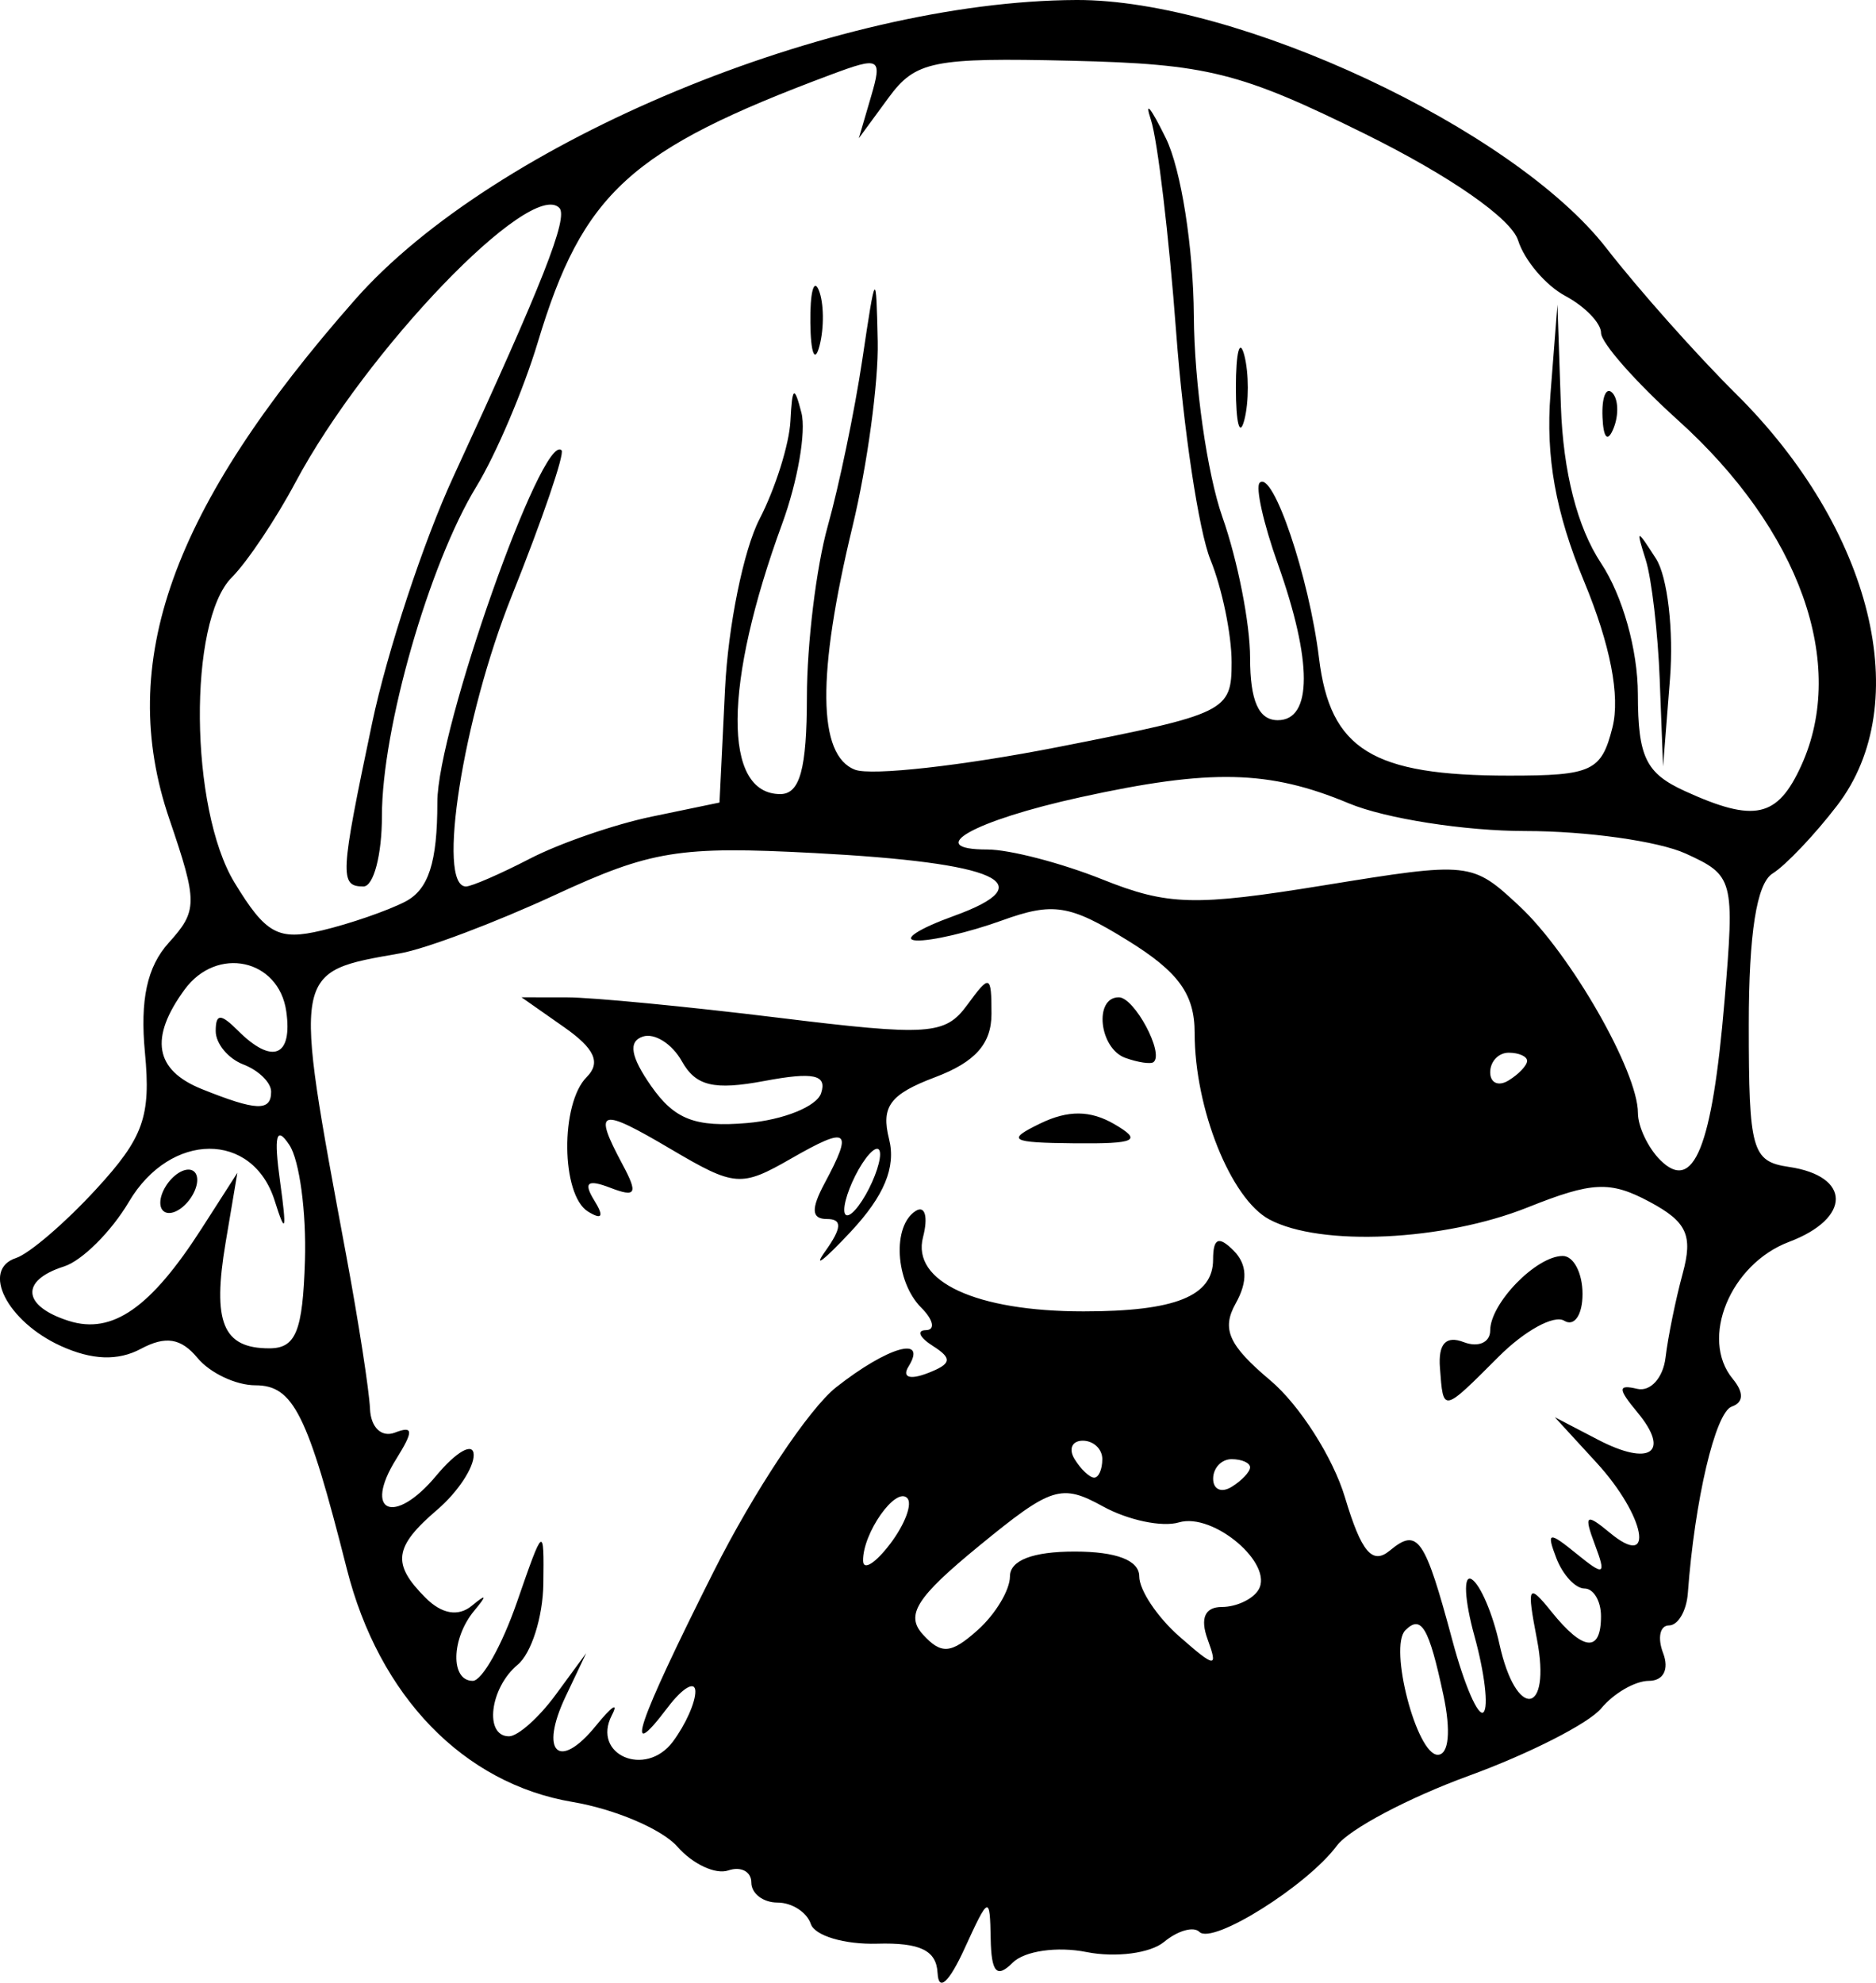 <svg xmlns="http://www.w3.org/2000/svg" viewBox="0 0 126.958 134.152" height="134.152" width="126.958"><path d="M63.45 133.5c-.074-1.538-1.178-2.074-4.1-1.99-2.197.062-4.212-.538-4.478-1.334-.265-.796-1.28-1.448-2.253-1.448-.975 0-1.772-.61-1.772-1.354 0-.744-.703-1.114-1.562-.82-.86.293-2.41-.43-3.444-1.61-1.035-1.178-4.227-2.54-7.093-3.023-7.38-1.246-13.098-7.15-15.28-15.78-2.654-10.484-3.615-12.412-6.188-12.412-1.308 0-3.068-.83-3.912-1.848-1.118-1.347-2.158-1.515-3.832-.62-1.55.83-3.312.767-5.425-.195-3.63-1.654-5.415-5.165-3.024-5.95.898-.295 3.338-2.39 5.42-4.657 3.203-3.48 3.714-4.912 3.302-9.237-.34-3.574.145-5.816 1.613-7.438 1.96-2.166 1.963-2.727.036-8.375-3.607-10.578.122-21.002 12.57-35.135C33.45 9.574 56.333.07 72.84 0c10.894-.046 29.6 8.71 35.873 16.79 2.162 2.785 6.106 7.22 8.765 9.853 9.238 9.154 12.143 20.96 6.853 27.854-1.52 1.984-3.49 4.056-4.374 4.606-1.075.668-1.608 4.06-1.608 10.226 0 8.512.21 9.255 2.715 9.624 4.226.622 4.232 3.478.01 5.072-3.982 1.503-6.058 6.55-3.812 9.268.762.92.74 1.598-.064 1.875-1.11.383-2.512 6.328-2.973 12.62-.088 1.204-.663 2.188-1.276 2.188-.614 0-.792.844-.397 1.875.42 1.095.02 1.875-.963 1.875-.925 0-2.377.837-3.225 1.86-.85 1.022-4.883 3.076-8.966 4.564-4.082 1.49-8.098 3.615-8.923 4.726-2.017 2.715-8.415 6.727-9.306 5.836-.392-.393-1.47-.086-2.394.68-.925.768-3.285 1.075-5.246.683-1.98-.396-4.2-.077-4.997.72-1.076 1.076-1.446.67-1.488-1.63-.054-2.936-.128-2.908-1.774.686-1.048 2.29-1.756 2.93-1.818 1.647zm-16.392-19.073c-.02-.728-.865-.232-1.875 1.103-3.072 4.062-2.08 1.13 3.113-9.197 2.72-5.413 6.453-11.025 8.293-12.473 3.493-2.748 6.206-3.522 4.892-1.396-.446.722.086.91 1.28.45 1.638-.627 1.713-.994.38-1.84-.92-.582-1.134-1.066-.48-1.076.652-.01.51-.695-.314-1.52-1.768-1.768-1.98-5.555-.366-6.552.623-.386.84.415.485 1.778-.785 3.003 3.585 5.024 10.86 5.024 6.205 0 8.77-1.026 8.77-3.508 0-1.452.375-1.618 1.38-.612.935.934.983 2.09.15 3.58-.974 1.738-.48 2.835 2.347 5.213 1.968 1.657 4.24 5.217 5.047 7.912 1.112 3.71 1.85 4.583 3.037 3.597 1.892-1.57 2.363-.89 4.247 6.132.802 2.99 1.744 5.154 2.092 4.805.35-.35.075-2.662-.61-5.14-.684-2.48-.768-4.212-.187-3.853.58.36 1.425 2.334 1.876 4.39 1.13 5.14 3.532 4.83 2.538-.328-.702-3.64-.6-3.835.976-1.875 2.157 2.684 3.358 2.795 3.358.313 0-1.03-.502-1.875-1.116-1.875-.614 0-1.47-.923-1.904-2.05-.688-1.795-.518-1.834 1.35-.314 1.9 1.545 2.04 1.475 1.25-.625-.753-2.008-.6-2.127 1.017-.785 3.11 2.58 2.396-1.154-.91-4.753l-2.812-3.063 2.92 1.52c3.526 1.837 4.926.87 2.672-1.847-1.334-1.606-1.337-1.904-.017-1.593.892.21 1.755-.742 1.918-2.117.162-1.375.684-3.934 1.16-5.687.706-2.59.285-3.5-2.25-4.855-2.655-1.42-3.872-1.365-8.222.375-5.713 2.286-14.038 2.676-17.506.82-2.606-1.395-5.05-7.498-5.05-12.61 0-2.63-1.088-4.135-4.527-6.26-3.934-2.433-5.05-2.61-8.525-1.353-2.2.796-4.803 1.404-5.786 1.35-.983-.05.15-.794 2.52-1.65 6.14-2.218 3.056-3.61-9.445-4.267-9.132-.48-11.018-.173-17.547 2.848-4.023 1.86-8.72 3.632-10.44 3.936-7.35 1.297-7.288.956-3.66 20.478.83 4.47 1.55 9.124 1.602 10.344.053 1.26.78 1.955 1.683 1.61 1.26-.485 1.278-.114.092 1.786-2.272 3.638-.124 4.53 2.71 1.125 1.37-1.644 2.51-2.28 2.532-1.415.022.866-1.084 2.538-2.46 3.716-2.945 2.522-3.097 3.664-.793 5.968 1.095 1.096 2.212 1.288 3.125.536 1.005-.83 1.054-.733.168.33-1.565 1.88-1.628 4.75-.104 4.75.63 0 1.974-2.39 2.987-5.312 1.81-5.22 1.84-5.242 1.79-1.245-.03 2.238-.81 4.697-1.737 5.466-1.885 1.564-2.282 4.842-.587 4.842.603 0 2.026-1.265 3.16-2.812l2.064-2.813-1.387 2.92c-1.802 3.79-.47 5.088 2.046 1.99 1.074-1.326 1.56-1.644 1.076-.707-1.378 2.672 2.284 4.255 4.13 1.785.86-1.15 1.544-2.685 1.522-3.413zm50.39-21.877c-.124-1.635.403-2.204 1.608-1.742.986.38 1.792.025 1.792-.785 0-1.84 3.12-5.045 4.91-5.045.738 0 1.34 1.16 1.34 2.574 0 1.416-.558 2.23-1.24 1.808-.68-.42-2.675.67-4.43 2.426-3.827 3.826-3.75 3.81-3.98.764zm-41.603-7.884c1.135-1.592 1.166-2.188.112-2.188-1.043 0-1.086-.674-.153-2.417 1.956-3.653 1.618-3.9-2.274-1.668-3.38 1.94-3.808 1.907-8.125-.64-4.86-2.87-5.292-2.733-3.278 1.03 1.064 1.988.924 2.254-.83 1.58-1.537-.59-1.83-.36-1.086.847.682 1.1.542 1.356-.42.763-1.823-1.128-1.883-7.304-.086-9.1.973-.974.543-1.924-1.53-3.375l-2.882-2.02 3.09.004c1.7.002 8.12.62 14.267 1.374 10.226 1.254 11.314 1.18 12.812-.867 1.524-2.086 1.636-2.045 1.636.608 0 2.026-1.1 3.263-3.81 4.286-3.06 1.155-3.675 1.98-3.12 4.19.476 1.9-.33 3.844-2.596 6.267-1.807 1.933-2.584 2.53-1.727 1.326zm3.715-6.563c0-.687-.545-.406-1.212.625-.666 1.032-1.212 2.438-1.212 3.125 0 .688.546.407 1.212-.625.667-1.03 1.212-2.437 1.212-3.125zm-3.99-4.143c.41-1.247-.518-1.445-3.84-.822-3.415.64-4.643.348-5.583-1.33-.662-1.184-1.853-1.936-2.646-1.672-1 .333-.823 1.362.572 3.355 1.58 2.254 2.98 2.793 6.486 2.494 2.46-.21 4.715-1.12 5.012-2.024zm14.838 2.05c1.874-.907 3.383-.893 5 .047 1.926 1.12 1.475 1.338-2.685 1.3-4.362-.042-4.658-.213-2.315-1.347zm5.753-4.432c-1.774-.634-2.15-4.1-.446-4.1 1.053 0 3.086 3.792 2.35 4.383-.187.152-1.044.025-1.903-.282zm21.516 43.088c-.977-4.564-1.493-5.44-2.572-4.36-1.13 1.13.767 8.422 2.193 8.422.755 0 .905-1.607.38-4.062zm-29.328-8.006c0-1.088 1.544-1.682 4.375-1.682 2.832 0 4.375.594 4.375 1.682 0 .924 1.22 2.753 2.712 4.062 2.435 2.138 2.63 2.158 1.914.194-.52-1.426-.184-2.188.965-2.188.968 0 2.08-.517 2.47-1.15 1.084-1.752-3.05-5.266-5.38-4.572-1.132.337-3.44-.148-5.13-1.078-2.83-1.558-3.488-1.35-8.385 2.663-4.255 3.487-5.012 4.684-3.803 6.005 1.247 1.36 1.894 1.308 3.7-.302 1.202-1.074 2.186-2.71 2.186-3.633zm-6.956-5.304c-.784-.785-3.016 2.39-2.985 4.247.01.688.84.167 1.843-1.158 1.002-1.325 1.516-2.715 1.142-3.09zm23.206-2.076c0-.303-.562-.552-1.25-.552-.687 0-1.25.596-1.25 1.324 0 .728.563.976 1.25.55.688-.423 1.25-1.02 1.25-1.322zm-10-.552c0-.687-.595-1.25-1.324-1.25-.728 0-.976.563-.55 1.25.424.688 1.02 1.25 1.323 1.25.303 0 .55-.562.55-1.25zM20.638 85.29c.102-3.265-.37-6.78-1.05-7.812-.893-1.354-1.068-.66-.63 2.5.46 3.314.37 3.623-.365 1.273-1.48-4.726-7.058-4.695-9.865.057-1.194 2.02-3.174 3.993-4.4 4.382-2.98.945-2.823 2.682.33 3.683 2.942.933 5.542-.878 9-6.27l2.406-3.75-.794 4.71c-.912 5.414-.19 7.165 2.954 7.165 1.798 0 2.264-1.144 2.414-5.937zm-9.79-3.914c0-.687.563-1.598 1.25-2.023.688-.424 1.25-.21 1.25.478s-.562 1.6-1.25 2.023c-.687.425-1.25.21-1.25-.477zM116.706 67.73c.69-8.245.626-8.494-2.633-9.98-1.838-.836-6.71-1.522-10.824-1.522-4.115 0-9.5-.843-11.97-1.875-5.4-2.256-9.34-2.346-18.15-.415-7.236 1.586-10.718 3.54-6.307 3.54 1.498 0 4.996.91 7.773 2.02 4.44 1.777 6.25 1.825 15.02.4 9.87-1.602 10-1.588 13.222 1.42 3.45 3.218 8.01 11.183 8.01 13.986 0 .92.68 2.353 1.508 3.183 2.262 2.26 3.52-.85 4.35-10.758zM18.348 73.86c0-.614-.844-1.44-1.875-1.836-1.03-.395-1.875-1.412-1.875-2.258 0-1.197.334-1.206 1.5-.04 2.328 2.328 3.714 1.778 3.275-1.3-.507-3.55-4.704-4.447-6.88-1.472-2.398 3.28-2.022 5.45 1.168 6.734 3.697 1.485 4.688 1.522 4.688.172zm85-2.082c0-.303-.562-.552-1.25-.552-.687 0-1.25.596-1.25 1.324 0 .728.563.976 1.25.55.688-.423 1.25-1.02 1.25-1.322zM27.41 61.012c1.594-.817 2.188-2.65 2.188-6.746 0-4.92 7.12-25.084 8.404-23.8.226.226-1.29 4.662-3.37 9.857-3.303 8.246-5.1 19.655-3.097 19.655.378 0 2.33-.848 4.335-1.886 2.006-1.037 5.71-2.315 8.234-2.84l4.588-.952.375-7.698c.207-4.234 1.255-9.397 2.33-11.474 1.073-2.076 2.016-5.07 2.096-6.65.117-2.325.26-2.43.743-.55.33 1.277-.256 4.652-1.3 7.5-3.98 10.86-4.033 18.3-.13 18.3 1.328 0 1.794-1.702 1.8-6.562.003-3.61.638-8.813 1.41-11.563.77-2.75 1.823-7.812 2.337-11.25.912-6.105.936-6.134 1.045-1.25.06 2.75-.704 8.375-1.7 12.5-2.423 10.035-2.37 15.505.163 16.476 1.108.424 7.295-.267 13.75-1.536 11.397-2.24 11.738-2.407 11.738-5.73 0-1.883-.645-5.006-1.433-6.942-.788-1.935-1.832-8.862-2.32-15.394-.488-6.53-1.258-13-1.71-14.375-.454-1.375.002-.812 1.013 1.25 1.03 2.1 1.862 7.394 1.894 12.03.03 4.555.9 10.673 1.93 13.595C83.755 37.9 84.6 42.19 84.6 44.51c0 2.916.58 4.218 1.875 4.218 2.347 0 2.348-3.99.002-10.577-.97-2.722-1.524-5.19-1.23-5.485.89-.89 3.346 6.362 4.017 11.868.754 6.184 3.607 7.945 12.87 7.945 5.61 0 6.243-.296 6.99-3.267.53-2.12-.143-5.586-1.926-9.886-1.927-4.65-2.603-8.422-2.27-12.67l.472-6.05.233 6.874c.152 4.448 1.11 8.2 2.718 10.625 1.456 2.2 2.487 5.865 2.492 8.862.007 4.26.538 5.354 3.192 6.563 4.704 2.143 6.255 1.802 7.866-1.733 3.14-6.89-.09-15.925-8.354-23.376-2.858-2.577-5.196-5.23-5.196-5.894 0-.665-1.087-1.79-2.415-2.502-1.33-.71-2.768-2.404-3.2-3.763-.47-1.478-4.612-4.36-10.33-7.187-8.48-4.19-10.71-4.747-19.903-4.965-9.37-.22-10.546.016-12.37 2.5l-2.013 2.745.825-2.813c.774-2.637.604-2.73-2.697-1.498C42.63 10.13 39.438 13.044 36.39 23.176c-.964 3.2-2.833 7.587-4.153 9.748-3.196 5.232-6.39 16.367-6.39 22.28 0 2.627-.56 4.774-1.25 4.774-1.627 0-1.59-.717.588-11.066 1.01-4.8 3.48-12.29 5.49-16.644 6.062-13.13 7.81-17.57 7.174-18.206-1.95-1.95-13.09 9.644-17.858 18.582-1.33 2.497-3.27 5.388-4.305 6.424-2.967 2.967-2.854 15.65.183 20.646 2.118 3.483 2.963 3.946 5.912 3.24 1.893-.45 4.426-1.326 5.63-1.942zm84.914-14.994c-.124-3.21-.55-6.865-.945-8.125-.676-2.147-.633-2.153.692-.09.777 1.208 1.202 4.864.945 8.124l-.468 5.926-.226-5.835zm-28.686-19.79c0-2.406.257-3.39.572-2.187.314 1.204.314 3.173 0 4.376-.315 1.203-.572.22-.572-2.188zm24.81 1.98c-.055-1.318.24-2.056.655-1.64.416.414.46 1.493.1 2.395-.4.997-.696.7-.756-.755zM54.84 21.853c-.026-2.062.234-3.057.576-2.21.343.845.363 2.533.046 3.75-.316 1.215-.597.523-.622-1.54z"/></svg>